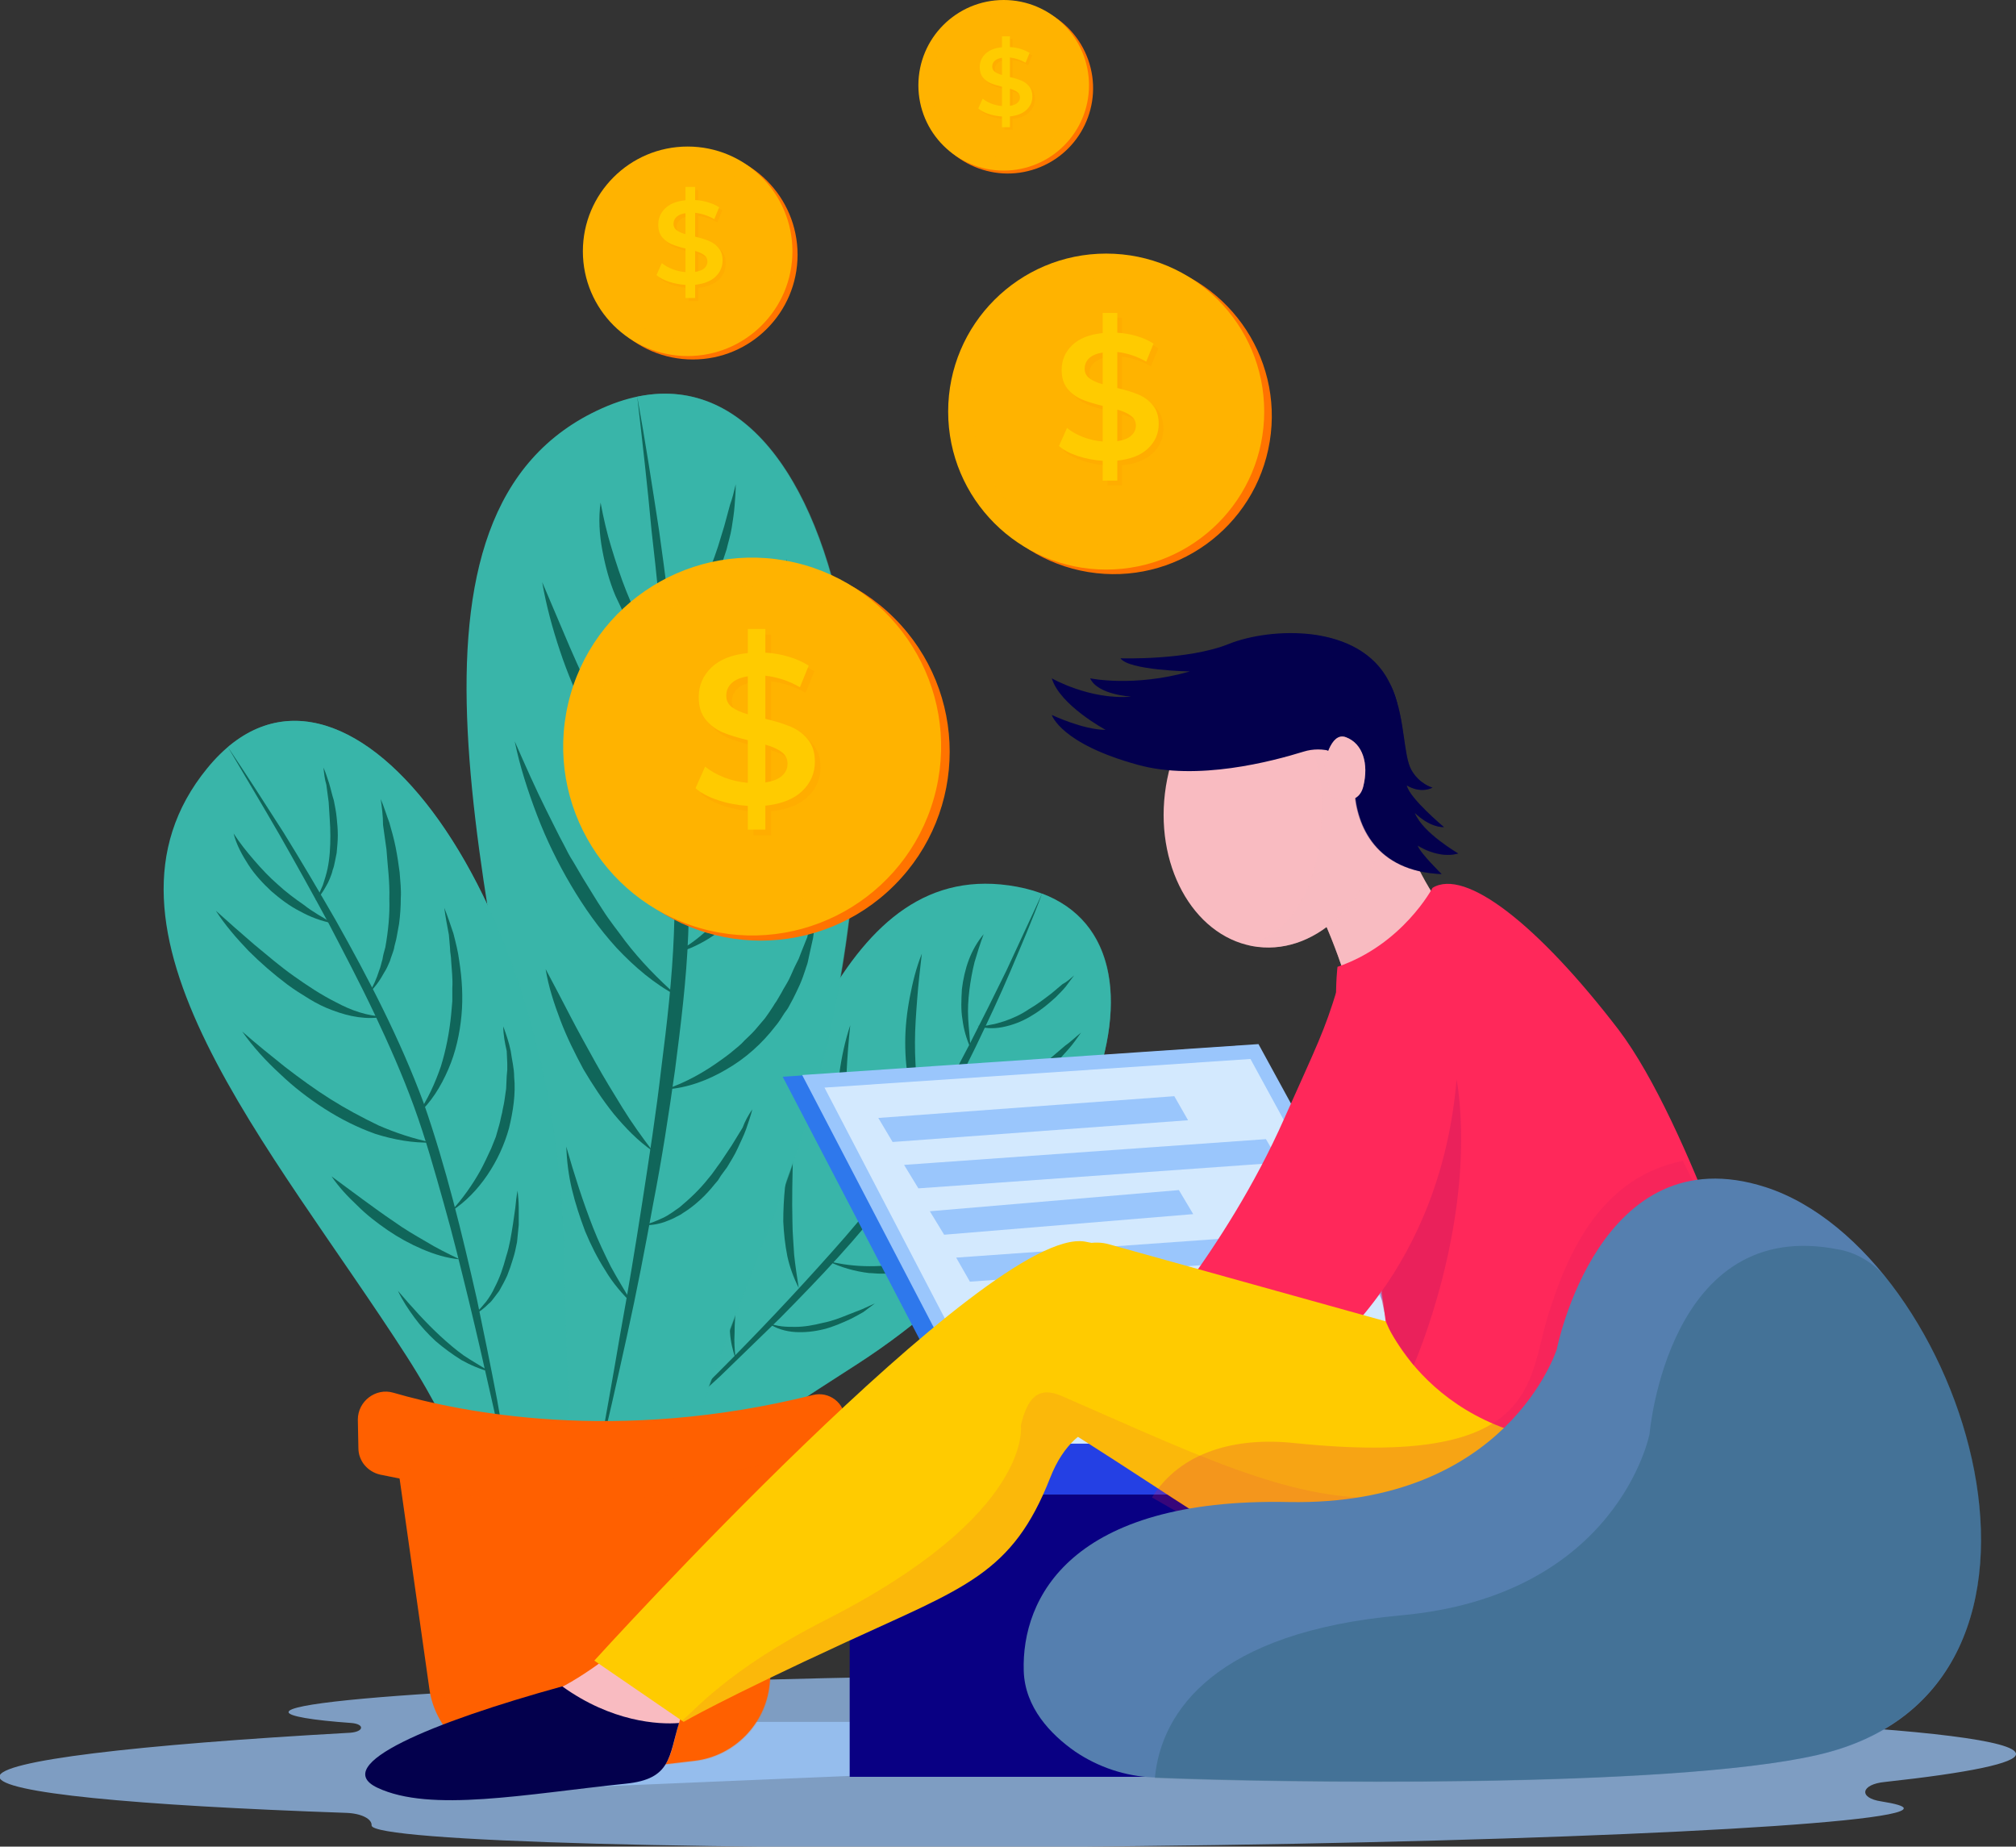 <svg width="297" height="272" viewBox="0 0 297 272" fill="none" xmlns="http://www.w3.org/2000/svg">
<rect x="0" y="0" width="297" height="272" fill="#333333" stroke="none"/>
<g clip-path="url(#clip0)">
<path opacity="0.7" d="M296.999 258.341C296.914 256.402 283.418 254.8 261.15 253.704C257.86 253.535 257.607 251.68 260.812 251.259C265.62 250.753 268.235 250.162 268.235 249.657C268.151 247.296 217.54 245.862 155.205 246.621C92.869 247.296 42.427 249.825 42.512 252.186C42.512 252.776 45.886 253.366 51.79 253.788C53.73 253.957 53.646 255.053 51.621 255.221C19.905 256.992 -0.17 259.353 -0.086 261.714C-0.001 264.074 19.737 265.929 51.031 267.025C53.309 267.11 54.827 267.953 54.742 268.88C54.827 271.241 105.437 272.675 167.773 271.916C230.108 271.241 280.55 268.712 280.466 266.351C280.466 266.014 279.285 265.676 277.176 265.339C273.718 264.833 274.14 262.81 277.682 262.472C290.082 261.123 297.083 259.69 296.999 258.341Z" fill="#9FCBFF"/>
<path opacity="0.7" d="M144.07 260.786L87.977 263.147L107.209 253.619H138.587L144.07 260.786Z" fill="#9FCBFF"/>
<path d="M103.583 216.099C103.583 216.099 109.403 211.715 126.273 200.922C162.881 177.399 176.209 135.494 149.807 130.604C123.742 125.798 115.645 161.463 103.92 189.793C98.69 202.271 93.123 207.752 93.123 207.752L103.583 216.099Z" fill="#39B5A9"/>
<path opacity="0.54" d="M153.518 131.616C147.613 145.612 138.081 166.185 128.971 177.652C120.452 188.36 106.871 201.597 96.918 210.872L103.497 216.183C103.497 216.183 109.318 211.799 126.188 201.007C161.025 178.495 174.858 139.626 153.518 131.616Z" fill="#39B5A9"/>
<path d="M153.519 131.616C152.085 135.494 150.483 139.204 148.88 142.998C147.277 146.792 145.506 150.502 143.734 154.212C140.107 161.632 136.227 168.883 131.419 175.628C126.442 182.289 120.791 188.191 114.971 194.093C112.018 196.96 109.066 199.826 106.114 202.693C103.077 205.475 100.041 208.258 97.004 210.956C99.872 208.005 102.824 205.138 105.692 202.272C108.56 199.405 111.428 196.454 114.296 193.418C117.079 190.467 119.863 187.432 122.562 184.397C125.262 181.361 127.961 178.242 130.323 174.953C135.131 168.377 139.011 161.126 142.807 153.875C144.662 150.249 146.518 146.539 148.289 142.914C150.061 139.035 151.832 135.325 153.519 131.616Z" fill="#10665A"/>
<path d="M159.254 152.104C158.664 152.947 158.073 153.79 157.399 154.549C156.724 155.308 156.049 156.067 155.29 156.826C153.771 158.259 152.169 159.608 150.397 160.62C148.626 161.716 146.686 162.559 144.662 162.981C144.155 163.065 143.649 163.149 143.143 163.234C142.637 163.234 142.131 163.318 141.541 163.318C140.528 163.318 139.432 163.234 138.504 162.896C139.516 162.981 140.528 162.896 141.541 162.728C142.553 162.559 143.481 162.306 144.408 161.969C146.264 161.379 148.036 160.451 149.723 159.44C151.41 158.428 153.012 157.247 154.615 155.983L156.892 154.043C157.736 153.453 158.411 152.779 159.254 152.104Z" fill="#10665A"/>
<path d="M158.242 143.673C157.82 144.263 157.398 144.769 156.976 145.359C156.555 145.865 156.049 146.371 155.542 146.877C154.53 147.804 153.434 148.732 152.168 149.49C150.987 150.249 149.638 150.839 148.204 151.177C146.854 151.514 145.336 151.598 143.986 151.092C144.661 151.177 145.336 151.092 146.011 150.924C146.686 150.839 147.36 150.586 147.951 150.418C149.216 149.996 150.481 149.406 151.578 148.647C152.759 147.973 153.855 147.13 154.952 146.286L156.555 144.937C157.229 144.6 157.736 144.094 158.242 143.673Z" fill="#10665A"/>
<path d="M128.889 191.985C128.298 192.407 127.792 192.828 127.202 193.25C126.611 193.587 126.021 193.924 125.346 194.262C124.081 194.852 122.731 195.442 121.382 195.779C120.032 196.117 118.598 196.285 117.164 196.201C115.73 196.117 114.296 195.695 113.115 194.852C113.79 195.105 114.465 195.273 115.14 195.358C115.814 195.442 116.489 195.442 117.164 195.442C118.514 195.442 119.863 195.189 121.213 194.852C122.563 194.599 123.828 194.093 125.093 193.587L127.033 192.828C127.624 192.575 128.298 192.238 128.889 191.985Z" fill="#10665A"/>
<path d="M152.675 166.1C152 167.028 151.325 167.871 150.651 168.714C149.891 169.473 149.132 170.316 148.289 171.075C146.602 172.593 144.746 173.773 142.637 174.785C140.613 175.712 138.42 176.387 136.142 176.64C133.865 176.893 131.587 176.724 129.479 175.965C131.672 176.218 133.865 176.05 135.974 175.628C138.082 175.206 140.107 174.532 142.047 173.604C142.975 173.099 143.987 172.677 144.915 172.087C145.843 171.581 146.686 170.906 147.614 170.316C148.036 170.063 148.457 169.642 148.879 169.304L150.145 168.293C150.988 167.534 151.832 166.775 152.675 166.1Z" fill="#10665A"/>
<path d="M144.745 180.097C144.071 180.94 143.48 181.783 142.721 182.457C141.962 183.132 141.203 183.891 140.275 184.481C138.504 185.746 136.479 186.589 134.455 187.095C133.442 187.348 132.346 187.516 131.249 187.601H129.647C129.141 187.601 128.55 187.516 128.044 187.516C125.935 187.263 123.826 186.673 121.971 185.746C123.995 186.252 126.02 186.505 128.128 186.505C130.153 186.505 132.177 186.336 134.117 185.83C136.057 185.324 137.997 184.65 139.684 183.638C140.612 183.216 141.371 182.542 142.299 182.036C143.143 181.446 143.902 180.687 144.745 180.097Z" fill="#10665A"/>
<path d="M117.67 189.709C116.911 188.191 116.32 186.589 115.983 184.987C115.646 183.301 115.477 181.614 115.393 179.928C115.393 178.242 115.477 176.555 115.646 174.869C115.899 173.183 116.236 171.581 116.827 169.979C116.742 173.351 116.658 176.64 116.742 179.928C116.742 181.53 116.911 183.216 116.995 184.818C117.164 186.42 117.417 188.107 117.67 189.709Z" fill="#10665A"/>
<path d="M127.621 179.254C126.272 177.23 125.175 175.038 124.5 172.677C123.826 170.316 123.488 167.871 123.319 165.426C123.235 162.981 123.319 160.536 123.657 158.09C123.994 155.645 124.5 153.285 125.26 151.008C124.753 155.814 124.5 160.62 124.669 165.342C124.753 167.702 125.091 170.063 125.513 172.424C126.019 174.701 126.778 176.977 127.621 179.254Z" fill="#10665A"/>
<path d="M137.155 166.1C135.637 164.498 134.625 162.391 134.119 160.198C133.528 158.006 133.359 155.73 133.359 153.537C133.359 151.345 133.612 149.069 134.034 146.877C134.456 144.684 134.962 142.577 135.806 140.469C135.552 142.661 135.299 144.853 135.131 147.045C134.962 149.237 134.793 151.43 134.793 153.537C134.793 155.73 134.878 157.838 135.215 159.945C135.468 162.138 136.059 164.161 137.155 166.1Z" fill="#10665A"/>
<path d="M142.975 154.381C142.384 153.032 141.962 151.598 141.794 150.165C141.541 148.732 141.625 147.214 141.709 145.696C141.878 144.263 142.215 142.745 142.722 141.396C143.228 140.047 143.987 138.698 144.915 137.602C144.409 138.951 143.987 140.3 143.565 141.733C143.228 143.082 142.975 144.516 142.806 145.865C142.637 147.298 142.553 148.647 142.637 150.081C142.722 151.514 142.89 152.947 142.975 154.381Z" fill="#10665A"/>
<path d="M108.389 200.248C107.967 198.983 107.63 197.634 107.546 196.285C107.461 194.936 107.461 193.587 107.63 192.238C107.967 189.54 108.727 186.926 110.076 184.65C109.739 185.914 109.401 187.263 109.148 188.528C108.895 189.793 108.642 191.142 108.474 192.407C108.305 193.671 108.22 195.02 108.22 196.285C108.136 197.634 108.22 198.899 108.389 200.248Z" fill="#10665A"/>
<path d="M99.532 218.124C99.532 218.124 102.99 207.163 114.377 177.905C139.008 114.501 122.981 44.856 88.735 60.117C54.994 75.126 72.455 131.701 80.131 181.109C83.505 202.947 81.143 215.088 81.143 215.088L99.532 218.124Z" fill="#39B5A9"/>
<path opacity="0.54" d="M93.879 58.43C97.59 82.882 102.061 119.559 100.121 143.167C98.349 165.173 92.529 195.02 88.059 216.268L99.615 218.123C99.615 218.123 103.073 207.162 114.46 177.904C137.826 117.704 124.583 51.938 93.879 58.43Z" fill="#39B5A9"/>
<path d="M93.879 58.43C95.061 64.922 96.073 71.499 97.085 78.076C98.013 84.652 98.856 91.229 99.531 97.805C100.965 111.043 101.893 124.28 101.387 137.686C101.134 144.347 100.29 151.008 99.447 157.585C98.519 164.161 97.507 170.738 96.241 177.23C95.061 183.722 93.795 190.299 92.361 196.791C90.927 203.283 89.493 209.776 87.891 216.183C89.072 209.607 90.252 203.115 91.349 196.622C92.53 190.13 93.626 183.554 94.639 176.977C95.651 170.4 96.663 163.908 97.422 157.332C98.266 150.755 99.025 144.179 99.278 137.602C99.531 131.025 99.447 124.365 99.194 117.788C98.941 111.211 98.434 104.55 97.928 97.974C97.422 91.397 96.748 84.737 95.988 78.16C95.398 71.668 94.639 65.091 93.879 58.43Z" fill="#10665A"/>
<path d="M115.895 82.376C115.895 83.978 115.811 85.495 115.726 87.097C115.558 88.699 115.305 90.217 115.052 91.819C114.799 93.337 114.377 94.939 113.955 96.456C113.702 97.215 113.449 97.974 113.196 98.733L112.858 99.829L112.437 100.925C111.256 103.876 109.653 106.743 107.629 109.188C107.376 109.525 107.123 109.778 106.87 110.115L106.026 110.958C105.436 111.549 104.845 112.055 104.255 112.56C102.989 113.572 101.555 114.415 100.037 114.753C101.387 113.994 102.568 112.898 103.58 111.802C104.592 110.706 105.52 109.441 106.363 108.176C107.207 106.911 107.966 105.562 108.641 104.213L109.653 102.19C109.991 101.515 110.244 100.756 110.497 100.082L110.918 98.986L111.34 97.89C111.593 97.131 111.846 96.456 112.099 95.697C112.605 94.264 113.027 92.746 113.449 91.313C113.786 89.795 114.292 88.362 114.63 86.844C115.136 85.411 115.473 83.893 115.895 82.376Z" fill="#10665A"/>
<path d="M108.387 71.33C108.387 72.427 108.303 73.523 108.219 74.534C108.134 75.63 107.966 76.642 107.797 77.738C107.628 78.834 107.291 79.846 107.038 80.942L106.532 82.46C106.363 82.966 106.194 83.472 105.941 83.978C105.098 86.001 104.086 87.941 102.652 89.627C101.977 90.47 101.133 91.229 100.29 91.988C99.446 92.662 98.434 93.252 97.422 93.505C98.35 92.999 99.109 92.24 99.868 91.482C100.543 90.723 101.218 89.88 101.808 89.037C102.905 87.266 103.917 85.411 104.676 83.472C105.098 82.544 105.435 81.532 105.773 80.521L106.7 77.485L107.544 74.366C107.881 73.438 108.134 72.427 108.387 71.33Z" fill="#10665A"/>
<path d="M110.834 163.402C110.581 164.414 110.243 165.342 109.906 166.353C109.568 167.281 109.062 168.293 108.641 169.22C108.219 170.148 107.628 171.075 107.122 171.918L106.194 173.183L105.773 173.857L105.267 174.448C104.001 176.05 102.399 177.567 100.627 178.663C100.205 179.001 99.699 179.169 99.278 179.422C98.772 179.675 98.265 179.844 97.844 180.012C96.831 180.35 95.735 180.518 94.723 180.434C95.735 180.265 96.663 179.844 97.591 179.422C98.518 179.001 99.278 178.41 100.121 177.82C101.639 176.555 103.073 175.206 104.339 173.604C105.013 172.846 105.52 172.002 106.11 171.244L107.797 168.714L109.4 166.1C109.737 165.173 110.243 164.245 110.834 163.402Z" fill="#10665A"/>
<path d="M118.764 107.333C118.764 109.019 118.595 110.705 118.511 112.392C118.258 114.078 118.005 115.764 117.667 117.366C116.824 120.655 115.812 123.943 114.209 126.978C114.04 127.4 113.872 127.737 113.619 128.159L112.944 129.255C112.438 130.014 112.1 130.772 111.51 131.447C111.004 132.121 110.498 132.796 109.907 133.471C109.317 134.145 108.726 134.735 108.136 135.325C106.871 136.506 105.521 137.602 104.087 138.445C102.653 139.288 101.05 140.047 99.363 140.384C100.882 139.626 102.231 138.698 103.496 137.602C104.762 136.59 105.943 135.41 107.039 134.145C109.148 131.7 111.004 128.918 112.438 126.051C112.775 125.292 113.197 124.617 113.534 123.859C113.872 123.1 114.125 122.341 114.462 121.582C114.631 121.245 114.8 120.823 114.968 120.486L115.39 119.306C115.643 118.547 115.896 117.788 116.233 116.945L117.667 112.139C117.92 110.537 118.342 108.935 118.764 107.333Z" fill="#10665A"/>
<path d="M120.198 133.555C120.113 135.072 120.029 136.674 119.776 138.192L119.27 140.469L119.017 141.649C118.932 142.071 118.764 142.408 118.679 142.745C118.426 143.504 118.173 144.263 117.836 145.022C117.498 145.781 117.161 146.455 116.824 147.13L116.233 148.226C116.064 148.563 115.811 148.9 115.558 149.237C115.137 149.912 114.715 150.586 114.209 151.177C112.269 153.706 109.822 155.898 107.039 157.5C104.34 159.102 101.219 160.283 98.098 160.451C101.05 159.44 103.749 157.922 106.195 156.151C106.786 155.73 107.376 155.308 107.967 154.802C108.557 154.296 109.148 153.875 109.654 153.285C110.16 152.779 110.75 152.273 111.256 151.683L112.69 149.996C113.112 149.406 113.534 148.816 113.956 148.141C114.124 147.804 114.377 147.551 114.546 147.214L115.137 146.202C115.474 145.528 115.896 144.937 116.233 144.263C116.571 143.588 116.824 142.914 117.161 142.239C117.33 141.902 117.498 141.565 117.667 141.227L118.089 140.131L118.932 138.024C119.27 136.59 119.607 135.072 120.198 133.555Z" fill="#10665A"/>
<path d="M96.158 169.557C93.965 168.04 92.109 166.1 90.422 164.077C88.736 161.969 87.302 159.777 85.952 157.5C84.687 155.139 83.506 152.779 82.578 150.333C81.65 147.888 80.806 145.359 80.385 142.745C81.65 145.106 82.831 147.382 84.012 149.659C85.193 151.935 86.458 154.212 87.723 156.488C88.989 158.765 90.338 160.957 91.688 163.149C93.037 165.342 94.556 167.449 96.158 169.557Z" fill="#10665A"/>
<path d="M99.784 146.708C96.41 144.937 93.457 142.408 90.843 139.626C88.228 136.759 86.035 133.639 84.094 130.351C82.154 127.063 80.467 123.606 79.118 120.064C77.768 116.523 76.587 112.898 75.828 109.188C77.346 112.645 78.865 116.102 80.552 119.474C80.974 120.317 81.395 121.161 81.817 122.004C82.239 122.847 82.661 123.69 83.082 124.449C83.504 125.292 83.926 126.135 84.432 126.894L85.866 129.339C86.878 130.941 87.806 132.543 88.818 134.061C89.83 135.663 91.011 137.096 92.108 138.614C94.301 141.48 96.916 144.179 99.784 146.708Z" fill="#10665A"/>
<path d="M100.798 120.402C97.508 119.306 94.725 116.86 92.363 114.247C91.182 112.898 90.17 111.464 89.157 110.031C88.23 108.598 87.302 106.996 86.543 105.478C84.94 102.358 83.59 99.154 82.494 95.866C81.397 92.578 80.469 89.205 79.879 85.748C81.228 88.952 82.578 92.072 83.928 95.276C84.603 96.793 85.277 98.395 86.037 99.913C86.796 101.431 87.471 103.033 88.314 104.466C89.832 107.502 91.604 110.453 93.544 113.151C95.653 115.933 97.93 118.462 100.798 120.402Z" fill="#10665A"/>
<path d="M98.771 99.154C97 97.637 95.397 95.95 94.047 93.927C93.373 92.999 92.782 91.988 92.192 90.976C91.854 90.47 91.686 89.88 91.433 89.374C91.18 88.868 90.927 88.278 90.673 87.772C89.746 85.58 89.155 83.303 88.733 81.027C88.312 78.75 88.143 76.389 88.48 74.028C88.902 76.305 89.408 78.497 90.083 80.689C90.758 82.882 91.433 84.989 92.276 87.097C93.12 89.205 94.047 91.229 95.144 93.252C96.325 95.276 97.59 97.131 98.771 99.154Z" fill="#10665A"/>
<path d="M93.205 192.069C91.686 190.636 90.252 188.95 89.156 187.095C87.975 185.24 87.047 183.385 86.204 181.361C85.444 179.338 84.769 177.314 84.263 175.206C83.757 173.099 83.504 170.991 83.42 168.883C84.601 173.014 85.866 176.977 87.384 180.856C88.144 182.795 89.071 184.734 89.999 186.589C91.011 188.444 92.108 190.214 93.205 192.069Z" fill="#10665A"/>
<path d="M84.35 217.448C84.35 217.448 83.591 208.595 83.085 183.975C81.904 130.688 50.188 89.121 30.534 113.151C11.133 136.843 39.981 168.798 59.888 199.742C68.66 213.401 70.601 222.676 70.601 222.676L84.35 217.448Z" fill="#39B5A9"/>
<path opacity="0.54" d="M33.57 110.031C43.355 125.376 57.189 148.816 62.756 165.763C67.901 181.614 72.625 204.379 75.662 220.736L84.35 217.448C84.35 217.448 83.591 208.595 83.084 183.975C81.903 133.302 53.309 93.337 33.57 110.031Z" fill="#39B5A9"/>
<path d="M33.57 110.031C36.354 114.162 39.053 118.378 41.752 122.594C44.367 126.81 46.898 131.11 49.428 135.494C54.321 144.179 58.96 153.116 62.418 162.475C65.708 171.918 68.07 181.699 70.263 191.395C71.275 196.285 72.287 201.175 73.215 206.066C74.059 210.956 74.987 215.846 75.662 220.821C74.565 215.93 73.553 211.04 72.456 206.234C71.36 201.344 70.263 196.538 69.082 191.648C67.901 186.842 66.72 181.952 65.371 177.23C64.021 172.424 62.671 167.618 60.984 162.981C59.297 158.343 57.273 153.79 55.164 149.322C53.055 144.853 50.694 140.384 48.416 136C46.054 131.616 43.608 127.231 41.162 122.931C38.631 118.547 36.101 114.331 33.57 110.031Z" fill="#10665A"/>
<path d="M56.092 117.704C56.598 118.884 56.935 120.064 57.357 121.161C57.694 122.341 58.032 123.521 58.285 124.786C58.538 126.051 58.707 127.231 58.875 128.496C58.96 129.761 59.128 131.025 59.044 132.29C59.044 133.555 58.96 134.82 58.791 136.084L58.453 137.939C58.369 138.529 58.116 139.204 58.032 139.794C57.863 140.384 57.61 140.975 57.441 141.565C57.188 142.155 56.935 142.745 56.598 143.251C56.007 144.347 55.248 145.443 54.32 146.286C54.995 145.275 55.501 144.094 55.839 142.998C56.092 142.408 56.176 141.818 56.345 141.312C56.429 140.722 56.598 140.131 56.767 139.541C57.188 137.18 57.441 134.735 57.357 132.374C57.441 129.929 57.104 127.568 56.935 125.123C56.767 123.943 56.598 122.678 56.429 121.498C56.429 120.149 56.26 118.968 56.092 117.704Z" fill="#10665A"/>
<path d="M47.657 113.066C47.995 113.825 48.248 114.668 48.501 115.427C48.754 116.27 48.923 117.113 49.176 117.872C49.344 118.715 49.513 119.559 49.597 120.402C49.682 121.245 49.766 122.088 49.766 123.015C49.766 123.859 49.682 124.702 49.597 125.629L49.344 126.894C49.26 127.316 49.176 127.737 49.007 128.159C48.923 128.58 48.754 129.002 48.585 129.423C48.417 129.845 48.248 130.182 47.995 130.604C47.573 131.363 47.067 132.122 46.477 132.627C46.898 131.953 47.236 131.11 47.573 130.351C47.826 129.592 48.079 128.749 48.248 127.99C48.585 126.388 48.67 124.702 48.67 123.1C48.67 121.414 48.501 119.812 48.417 118.125L48.079 115.596C47.826 114.753 47.742 113.909 47.657 113.066Z" fill="#10665A"/>
<path d="M76.252 175.375C76.337 176.218 76.421 177.061 76.421 177.905C76.421 178.748 76.421 179.591 76.421 180.434C76.336 181.277 76.252 182.12 76.168 182.963C75.999 183.807 75.83 184.65 75.577 185.409C75.324 186.252 75.071 187.011 74.734 187.854C74.396 188.613 73.975 189.371 73.553 190.13C73.3 190.467 73.047 190.805 72.794 191.142C72.541 191.479 72.288 191.816 71.95 192.069C71.36 192.66 70.685 193.25 69.926 193.503C70.601 192.997 71.107 192.322 71.613 191.732C72.119 191.058 72.541 190.383 72.878 189.624C73.637 188.191 74.143 186.673 74.565 185.071C75.071 183.554 75.324 181.867 75.577 180.265L75.915 177.905C75.999 177.061 76.083 176.218 76.252 175.375Z" fill="#10665A"/>
<path d="M65.455 133.723C65.961 134.988 66.383 136.253 66.804 137.518C67.142 138.867 67.479 140.131 67.648 141.48C68.07 144.179 68.238 146.877 67.985 149.575C67.732 152.273 67.142 154.971 66.045 157.5C64.949 160.03 63.515 162.391 61.49 164.161C63.009 161.969 64.105 159.524 64.949 157.079C65.708 154.634 66.214 152.02 66.467 149.406L66.636 147.467C66.636 146.792 66.636 146.202 66.636 145.528C66.72 144.179 66.551 142.914 66.467 141.565C66.467 140.89 66.298 140.3 66.298 139.626L66.129 137.686C65.876 136.337 65.623 135.073 65.455 133.723Z" fill="#10665A"/>
<path d="M74.143 151.177C74.564 152.357 74.986 153.537 75.239 154.802C75.408 156.067 75.745 157.332 75.745 158.596C75.999 161.126 75.577 163.74 74.986 166.185C74.311 168.63 73.215 170.991 71.781 173.099C70.347 175.206 68.576 177.061 66.467 178.41C68.154 176.555 69.588 174.532 70.769 172.424C71.359 171.328 71.865 170.232 72.371 169.136L73.046 167.449L73.552 165.679C73.721 165.089 73.805 164.498 73.974 163.908C74.058 163.318 74.227 162.728 74.311 162.138L74.564 160.367L74.649 158.512L74.733 157.585C74.733 157.247 74.733 156.994 74.733 156.657L74.649 154.802C74.396 153.706 74.143 152.441 74.143 151.177Z" fill="#10665A"/>
<path d="M67.733 185.493C65.792 185.324 63.937 184.734 62.165 183.975C60.394 183.216 58.707 182.289 57.104 181.193C55.502 180.097 53.983 178.916 52.634 177.567C51.2 176.218 49.934 174.869 48.838 173.267C51.959 175.544 54.911 177.82 58.032 179.928C59.55 181.024 61.153 181.952 62.756 182.879C64.274 183.807 65.961 184.65 67.733 185.493Z" fill="#10665A"/>
<path d="M63.6 168.293C60.816 168.377 58.033 167.871 55.334 167.028C52.719 166.1 50.188 164.836 47.826 163.318C45.464 161.8 43.271 160.114 41.247 158.175C39.222 156.32 37.282 154.212 35.68 151.935C37.788 153.79 39.897 155.477 42.006 157.163C44.199 158.849 46.392 160.451 48.67 161.885C50.947 163.318 53.309 164.583 55.755 165.763C58.286 166.859 60.816 167.702 63.6 168.293Z" fill="#10665A"/>
<path d="M56.598 149.743C54.068 150.249 51.453 149.743 49.006 148.816C47.825 148.394 46.645 147.804 45.548 147.13C44.452 146.455 43.355 145.78 42.343 145.022C40.318 143.504 38.378 141.818 36.607 140.047C34.836 138.192 33.148 136.253 31.799 134.145C33.655 135.831 35.595 137.518 37.45 139.12C39.39 140.722 41.246 142.324 43.271 143.757C45.295 145.19 47.319 146.539 49.513 147.635C51.706 148.816 54.068 149.659 56.598 149.743Z" fill="#10665A"/>
<path d="M49.007 136C47.32 135.663 45.717 135.073 44.199 134.229C42.681 133.471 41.246 132.374 39.981 131.278C38.716 130.098 37.535 128.833 36.607 127.4C35.679 125.967 34.836 124.449 34.414 122.763C35.342 124.196 36.354 125.461 37.451 126.725C38.547 127.99 39.644 129.17 40.909 130.267C42.09 131.363 43.44 132.374 44.789 133.302C46.054 134.314 47.489 135.073 49.007 136Z" fill="#10665A"/>
<path d="M72.288 202.103C70.77 201.681 69.336 201.091 67.986 200.332C66.636 199.489 65.371 198.562 64.19 197.55C63.009 196.454 61.997 195.358 61.069 194.093C60.141 192.828 59.298 191.564 58.623 190.13C60.648 192.491 62.672 194.767 64.865 196.791C65.962 197.803 67.142 198.815 68.323 199.658C69.589 200.501 70.938 201.26 72.288 202.103Z" fill="#10665A"/>
<path d="M58.117 212.474L63.263 248.813C64.106 254.547 68.745 259.015 74.481 259.606L85.109 260.617C87.471 260.87 89.833 260.786 92.195 260.533L102.317 259.353C108.137 258.678 112.777 253.957 113.367 248.139L117.247 209.86L58.117 212.474Z" fill="#FF6000"/>
<path opacity="0.22" d="M111.932 210.029L99.111 244.851C96.917 250.753 90.928 254.378 84.686 253.535L73.805 252.102C71.275 251.764 68.829 251.174 66.467 250.331L63.346 249.235C64.274 254.8 68.829 259.1 74.564 259.69L85.193 260.702C87.554 260.955 89.916 260.87 92.278 260.617L102.4 259.437C108.22 258.763 112.86 254.041 113.45 248.223L117.33 209.944L111.932 210.029Z" fill="#FF6000"/>
<path opacity="0.51" d="M116.235 221.495L117.247 209.776L106.197 210.281C97.509 211.462 89.665 211.715 82.748 211.293L58.117 212.474L59.214 218.629C84.856 223.519 105.438 223.772 116.235 221.495Z" fill="#FF6000"/>
<path d="M57.947 205.138C67.816 208.005 90.759 212.727 119.776 205.476C122.138 204.885 124.5 206.656 124.5 209.185V212.811C124.5 214.582 123.403 216.099 121.716 216.521C113.534 218.797 88.65 224.109 56.007 217.195C54.151 216.774 52.801 215.172 52.801 213.317L52.717 209.101C52.717 206.403 55.332 204.379 57.947 205.138Z" fill="#FF6000"/>
<path opacity="0.22" d="M124.501 209.185C124.501 206.993 122.645 205.391 120.621 205.391C120.874 205.897 121.042 206.487 121.042 207.077V210.703C121.042 212.474 119.946 213.991 118.259 214.413C110.161 216.605 85.615 221.917 53.309 215.256C53.899 216.183 54.827 216.942 55.923 217.195C88.652 224.193 113.535 218.797 121.633 216.521C123.32 216.015 124.501 214.497 124.417 212.811L124.501 209.185Z" fill="#FF6000"/>
<path d="M197.717 114.331H203.959C203.959 114.331 208.092 130.941 215.346 136.59C222.601 142.324 206.489 146.118 206.489 146.118L199.235 147.13C199.235 147.13 195.608 135.073 192.825 131.784C190.125 128.496 197.717 114.331 197.717 114.331Z" fill="#F9BBC1"/>
<path opacity="0.38" d="M197.717 114.331H203.959C203.959 114.331 208.092 130.941 215.346 136.59C222.601 142.324 206.489 146.118 206.489 146.118L199.235 147.13C199.235 147.13 195.608 135.073 192.825 131.784C190.125 128.496 197.717 114.331 197.717 114.331Z" fill="#F9BBC1"/>
<path d="M203.946 120.734C205.317 109.314 199.191 99.188 190.264 98.118C181.336 97.048 172.989 105.438 171.618 116.858C170.248 128.278 176.374 138.404 185.301 139.474C194.228 140.544 202.576 132.154 203.946 120.734Z" fill="#F9BBC1"/>
<path opacity="0.38" d="M190.211 98.143C188.271 97.89 184.391 98.143 182.619 98.648C189.62 101.009 194.766 109.103 194.766 118.8C194.766 128.833 191.223 137.265 183.8 139.204C184.306 139.288 184.812 139.457 185.318 139.457C194.26 140.553 202.61 132.121 203.96 120.739C205.31 109.356 199.152 99.154 190.211 98.143Z" fill="#F9BBC1"/>
<path d="M212.985 209.776L145.42 216.352L115.307 158.596L182.534 154.043L212.985 209.776Z" fill="#2E78EC"/>
<path d="M215.852 209.523L148.287 216.099L118.174 158.343L185.402 153.79L215.852 209.523Z" fill="#9AC6FC"/>
<path opacity="0.71" d="M121.463 160.198L184.22 155.983L212.478 207.752L149.467 213.907L121.463 160.198Z" fill="#EAF7FF"/>
<path d="M231.036 212.642H146.01V220.146H231.036V212.642Z" fill="#2440E4"/>
<path d="M175.026 165.004L131.501 168.208L129.393 164.667L173.002 161.463L175.026 165.004Z" fill="#9AC6FC"/>
<path d="M188.524 171.244L135.298 175.038L133.189 171.581L186.499 167.787L188.524 171.244Z" fill="#9AC6FC"/>
<path d="M175.786 178.832L139.093 181.867L136.984 178.41L173.677 175.291L175.786 178.832Z" fill="#9AC6FC"/>
<path d="M196.115 184.987L142.89 188.781L140.865 185.24L194.091 181.446L196.115 184.987Z" fill="#9AC6FC"/>
<path d="M199.91 191.816L146.685 195.611L144.66 192.069L197.886 188.275L199.91 191.816Z" fill="#9AC6FC"/>
<path d="M203.707 198.646L150.481 202.44L148.457 198.899L201.683 195.105L203.707 198.646Z" fill="#9AC6FC"/>
<path d="M214.756 155.392C214.84 152.947 214.502 150.418 213.659 148.141C212.562 145.19 210.454 142.071 206.489 141.986C202.019 141.902 197.801 142.998 197.042 145.528C195.102 151.936 194.09 153.79 189.197 164.751C180.425 184.565 166.76 199.321 166.76 199.321L185.739 206.234C185.823 206.319 213.406 192.997 214.756 155.392Z" fill="#FF285A"/>
<path d="M100.291 234.648C100.291 234.648 87.891 247.38 78.866 250.162C69.84 252.945 47.74 259.521 55.669 263.231C63.514 266.941 77.516 264.159 92.278 262.641C101.725 261.629 97.086 255.474 103.328 247.127C104.171 245.947 100.291 234.648 100.291 234.648Z" fill="#F9BBC1"/>
<path d="M208.599 220.146H125.176V261.714H208.599V220.146Z" fill="#090083"/>
<path d="M163.472 183.301C161.194 182.626 158.664 183.216 156.892 184.818C151.409 189.793 140.95 200.838 148.963 205.56C180.257 224.362 189.199 234.648 208.178 234.648C239.472 234.648 253.137 224.362 255.245 208.848L163.472 183.301Z" fill="#FFCB00"/>
<path d="M166.76 209.776C166.76 209.776 158.747 207.33 154.698 217.701C149.131 231.866 142.13 233.805 124.585 241.9C106.281 250.331 100.713 253.619 100.713 253.619L87.555 244.598C87.555 244.598 145.757 180.434 159.844 182.879C180.51 186.505 166.76 209.776 166.76 209.776Z" fill="#FFCB00"/>
<path opacity="0.11" d="M240.484 204.801C235.423 211.883 225.807 217.448 208.683 220.146C193.163 222.591 179.076 215.509 156.47 205.644C152.843 204.042 151.325 206.066 150.397 209.944C150.397 209.944 152.337 223.013 121.633 238.611C107.04 246.031 102.148 252.186 100.461 253.451L100.714 253.619C100.714 253.619 106.281 250.331 124.585 241.9C142.13 233.805 149.131 231.866 154.699 217.701C155.795 214.75 157.314 212.895 158.747 211.63C182.366 226.554 191.307 234.648 208.177 234.648C239.471 234.648 253.136 224.362 255.245 208.848L240.484 204.801Z" fill="#DA1C5C"/>
<path d="M211.046 130.772C211.046 130.772 206.659 139.12 197.043 142.408C197.043 142.408 195.862 151.345 198.983 164.498C202.104 177.652 204.129 194.599 204.129 194.599C204.129 194.599 211.805 214.329 238.797 212.558C265.789 210.872 259.547 199.742 259.547 199.742C259.547 199.742 249.004 165.594 238.46 151.683C226.566 136.169 215.854 127.821 211.046 130.772Z" fill="#FF285A"/>
<path d="M196.283 110.705C194.934 110.284 193.415 110.284 192.066 110.705C187.426 112.139 176.376 115.09 167.604 112.645C156.216 109.525 154.951 105.309 154.951 105.309C154.951 105.309 159.59 107.502 162.88 107.502C162.88 107.502 156.132 103.876 154.951 99.913C154.951 99.913 160.518 103.117 166.676 102.611C166.676 102.611 161.699 102.358 160.603 99.913C160.603 99.913 167.013 101.262 175.28 98.901C175.28 98.901 166.254 98.733 165.073 96.962C165.073 96.962 174.942 97.299 181.016 94.854C187.089 92.409 200.248 91.735 204.634 100.419C208.767 108.176 202.694 112.476 196.283 110.705Z" fill="#03004D"/>
<path opacity="0.22" d="M209.948 234.986C241.158 233.299 254.233 222.254 255.498 206.656C262.583 202.44 259.209 197.213 259.209 197.213C259.209 197.213 255.329 185.324 247.906 170.991C235.844 173.436 230.952 184.481 228.084 193.671C224.963 203.705 226.819 216.268 190.716 212.558C182.028 211.63 173.93 213.823 169.713 220.568C186.92 230.433 195.777 235.745 209.948 234.986Z" fill="#DA1C5C"/>
<path d="M193.753 103.286L186.836 108.429C186.836 108.429 199.067 108.429 199.573 116.439C199.91 121.666 202.694 128.327 212.394 128.749C212.394 128.749 209.189 125.629 208.852 124.533C208.852 124.533 211.888 126.557 214.84 125.714C214.84 125.714 209.526 122.678 208.43 119.727C208.43 119.727 210.454 121.835 212.732 121.835C212.732 121.835 207.586 117.535 207.249 115.68C207.249 115.68 209.105 116.945 211.045 116.017C211.045 116.017 209.105 115.511 207.924 113.404C206.743 111.296 206.996 105.984 205.224 101.768C203.453 97.468 198.055 98.395 198.055 98.395L193.753 103.286Z" fill="#03004D"/>
<path d="M229.348 198.73C229.348 198.73 235.59 166.944 260.137 174.869C289.491 184.397 310.157 248.898 267.728 258.51C245.966 263.484 187.173 262.557 169.881 261.798C165.748 261.629 161.783 260.28 158.409 258.004C154.782 255.474 150.986 251.511 150.818 246.115C150.48 235.407 157.734 220.568 189.872 221.242C222.094 221.833 229.348 198.73 229.348 198.73Z" fill="#557FAF"/>
<path opacity="0.33" d="M278.104 188.528C276.333 186.252 273.887 184.65 271.019 184.059C271.019 184.059 271.019 184.059 270.934 184.059C245.713 178.916 243.014 211.209 243.014 211.209C243.014 211.209 238.375 235.07 206.321 237.937C179.245 240.382 171.063 251.933 170.135 261.882C187.848 262.641 245.966 263.484 267.645 258.51C300.626 251.006 295.649 210.787 278.104 188.528Z" fill="#245868"/>
<path opacity="0.57" d="M214.841 160.62C214.757 160.03 214.672 159.44 214.588 159.018C213.407 172.761 208.683 183.048 203.369 190.467C203.369 190.467 204.128 194.515 204.634 195.695C205.309 197.213 208.262 201.091 208.262 201.091C208.262 201.091 217.287 180.687 214.841 160.62Z" fill="#DA1C5C"/>
<path opacity="0.39" d="M208.428 119.727C208.428 119.727 210.453 121.835 212.73 121.835C212.73 121.835 207.585 117.535 207.247 115.68C207.247 115.68 209.103 116.945 211.043 116.017C211.043 116.017 209.103 115.511 207.922 113.404C206.741 111.38 206.994 106.321 205.392 102.19C205.223 101.599 204.97 101.009 204.632 100.419C202.271 95.697 197.209 93.758 192.148 93.337C192.233 93.59 192.57 93.843 193.245 94.095C198.728 96.288 201.09 107.502 198.812 113.909C199.15 114.668 199.403 115.511 199.487 116.439C199.824 121.666 202.608 128.327 212.308 128.749C212.308 128.749 209.103 125.629 208.766 124.533C208.766 124.533 211.802 126.557 214.754 125.714C214.839 125.629 209.609 122.678 208.428 119.727Z" fill="#03004D"/>
<path d="M195.102 112.645C195.102 112.645 195.945 107.67 198.307 108.598C200.753 109.525 201.681 112.476 200.837 115.849C199.994 119.221 196.029 117.366 196.029 117.366" fill="#F9BBC1"/>
<path opacity="0.38" d="M195.102 112.645C195.102 112.645 195.945 107.67 198.307 108.598C200.753 109.525 201.681 112.476 200.837 115.849C199.994 119.221 196.029 117.366 196.029 117.366" fill="#F9BBC1"/>
<path d="M82.831 248.392C63.599 253.704 48.5 259.943 55.586 263.315C63.43 267.025 77.433 264.243 92.194 262.725C98.942 262.051 98.52 258.678 100.039 253.788C97.002 254.041 90.085 253.619 82.831 248.392Z" fill="#03004D"/>
<path d="M187.056 65.053C189.134 52.37 180.531 40.404 167.842 38.327C155.153 36.25 143.182 44.849 141.104 57.532C139.026 70.216 147.628 82.182 160.318 84.259C173.007 86.336 184.978 77.737 187.056 65.053Z" fill="#FF7300"/>
<path d="M162.964 83.893C175.822 83.893 186.245 73.475 186.245 60.623C186.245 47.77 175.822 37.352 162.964 37.352C150.107 37.352 139.684 47.77 139.684 60.623C139.684 73.475 150.107 83.893 162.964 83.893Z" fill="#FFB300"/>
<path opacity="0.42" d="M162.964 80.268C173.819 80.268 182.618 71.472 182.618 60.622C182.618 49.773 173.819 40.977 162.964 40.977C152.11 40.977 143.311 49.773 143.311 60.622C143.311 71.472 152.11 80.268 162.964 80.268Z" fill="#FFB300"/>
<path d="M162.964 42.326C173.002 42.326 181.184 50.505 181.184 60.538C181.184 70.572 173.002 78.75 162.964 78.75C152.927 78.75 144.745 70.572 144.745 60.538C144.745 50.505 152.927 42.326 162.964 42.326ZM162.964 40.977C152.083 40.977 143.311 49.746 143.311 60.622C143.311 71.499 152.083 80.268 162.964 80.268C173.846 80.268 182.618 71.499 182.618 60.622C182.618 49.746 173.846 40.977 162.964 40.977Z" fill="#FFB300"/>
<g opacity="0.25">
<path opacity="0.25" d="M171.394 63.126C171.394 64.545 170.869 65.754 169.817 66.752C168.783 67.733 167.276 68.328 165.296 68.538V71.481H163.141V68.565C161.844 68.477 160.618 68.241 159.461 67.855C158.305 67.47 157.385 66.98 156.701 66.384L157.884 63.73C158.532 64.256 159.321 64.703 160.25 65.07C161.178 65.421 162.142 65.64 163.141 65.727V60.472C161.897 60.175 160.854 59.851 160.013 59.5C159.189 59.133 158.497 58.607 157.937 57.924C157.376 57.223 157.095 56.304 157.095 55.165C157.095 53.746 157.612 52.538 158.646 51.539C159.68 50.541 161.178 49.946 163.141 49.753V46.784H165.296V49.7C166.278 49.753 167.233 49.919 168.161 50.2C169.108 50.48 169.931 50.847 170.632 51.303L169.555 53.957C168.223 53.186 166.803 52.713 165.296 52.538V57.845C166.558 58.143 167.601 58.467 168.424 58.817C169.265 59.167 169.966 59.693 170.527 60.394C171.105 61.077 171.394 61.988 171.394 63.126ZM160.486 55.008C160.486 55.586 160.714 56.05 161.17 56.4C161.625 56.75 162.282 57.048 163.141 57.293V52.617C162.247 52.757 161.581 53.037 161.143 53.457C160.705 53.878 160.486 54.395 160.486 55.008ZM165.296 65.675C166.225 65.534 166.908 65.263 167.347 64.86C167.802 64.457 168.03 63.958 168.03 63.363C168.03 62.767 167.793 62.294 167.32 61.944C166.847 61.576 166.173 61.269 165.296 61.024V65.675Z" fill="#F95706"/>
</g>
<path d="M170.703 62.435C170.703 63.854 170.177 65.062 169.126 66.061C168.092 67.041 166.585 67.637 164.605 67.847V70.79H162.45V67.874C161.153 67.786 159.926 67.549 158.77 67.164C157.613 66.779 156.693 66.288 156.01 65.693L157.193 63.039C157.841 63.565 158.629 64.011 159.558 64.379C160.487 64.729 161.451 64.948 162.45 65.036V59.781C161.205 59.483 160.163 59.159 159.322 58.809C158.498 58.441 157.806 57.916 157.245 57.233C156.684 56.532 156.404 55.612 156.404 54.474C156.404 53.055 156.921 51.846 157.955 50.848C158.989 49.85 160.487 49.254 162.45 49.062V46.093H164.605V49.009C165.586 49.062 166.541 49.228 167.47 49.508C168.416 49.788 169.24 50.156 169.941 50.612L168.863 53.265C167.531 52.495 166.112 52.022 164.605 51.846V57.154C165.867 57.452 166.909 57.776 167.733 58.126C168.574 58.476 169.275 59.002 169.836 59.702C170.414 60.386 170.703 61.296 170.703 62.435ZM159.795 54.316C159.795 54.894 160.023 55.358 160.478 55.709C160.934 56.059 161.591 56.357 162.45 56.602V51.925C161.556 52.066 160.89 52.346 160.452 52.766C160.014 53.187 159.795 53.703 159.795 54.316ZM164.605 64.983C165.534 64.843 166.217 64.572 166.655 64.169C167.111 63.766 167.339 63.267 167.339 62.671C167.339 62.076 167.102 61.603 166.629 61.252C166.156 60.885 165.481 60.578 164.605 60.333V64.983Z" fill="#FFCB00"/>
<path d="M102.063 52.95C110.588 52.95 117.499 46.042 117.499 37.52C117.499 28.999 110.588 22.09 102.063 22.09C93.538 22.09 86.627 28.999 86.627 37.52C86.627 46.042 93.538 52.95 102.063 52.95Z" fill="#FF7300"/>
<path d="M101.305 52.444C109.831 52.444 116.742 45.536 116.742 37.014C116.742 28.493 109.831 21.585 101.305 21.585C92.78 21.585 85.869 28.493 85.869 37.014C85.869 45.536 92.78 52.444 101.305 52.444Z" fill="#FFB300"/>
<path opacity="0.42" d="M106.317 49.001C112.934 46.231 116.052 38.623 113.281 32.008C110.51 25.394 102.898 22.277 96.281 25.047C89.663 27.817 86.546 35.425 89.317 42.04C92.088 48.655 99.7 51.771 106.317 49.001Z" fill="#FFB300"/>
<path d="M101.305 24.957C107.968 24.957 113.367 30.353 113.367 37.014C113.367 43.675 107.968 49.071 101.305 49.071C94.641 49.071 89.242 43.675 89.242 37.014C89.242 30.353 94.641 24.957 101.305 24.957ZM101.305 24.03C94.135 24.03 88.314 29.848 88.314 37.014C88.314 44.181 94.135 49.999 101.305 49.999C108.474 49.999 114.295 44.181 114.295 37.014C114.295 29.848 108.474 24.03 101.305 24.03Z" fill="#FFB300"/>
<g opacity="0.25">
<path opacity="0.25" d="M106.908 38.817C106.908 39.757 106.559 40.558 105.863 41.219C105.178 41.869 104.18 42.263 102.868 42.403V44.352H101.44V42.42C100.581 42.362 99.768 42.205 99.002 41.95C98.236 41.695 97.627 41.37 97.174 40.975L97.957 39.217C98.387 39.566 98.909 39.861 99.525 40.105C100.14 40.337 100.778 40.482 101.44 40.54V37.059C100.616 36.862 99.925 36.647 99.368 36.415C98.822 36.172 98.364 35.823 97.992 35.371C97.621 34.907 97.435 34.297 97.435 33.543C97.435 32.603 97.778 31.803 98.462 31.141C99.147 30.48 100.14 30.085 101.44 29.958V27.991H102.868V29.923C103.518 29.958 104.151 30.068 104.766 30.254C105.393 30.439 105.938 30.683 106.403 30.985L105.689 32.743C104.806 32.232 103.866 31.919 102.868 31.803V35.319C103.704 35.516 104.394 35.731 104.94 35.963C105.497 36.195 105.961 36.543 106.333 37.007C106.716 37.459 106.908 38.063 106.908 38.817ZM99.681 33.439C99.681 33.822 99.832 34.129 100.134 34.361C100.436 34.593 100.871 34.791 101.44 34.953V31.855C100.848 31.948 100.407 32.133 100.117 32.412C99.826 32.69 99.681 33.033 99.681 33.439ZM102.868 40.505C103.483 40.413 103.936 40.233 104.226 39.966C104.528 39.699 104.679 39.368 104.679 38.974C104.679 38.579 104.522 38.266 104.209 38.034C103.895 37.79 103.448 37.587 102.868 37.425V40.505Z" fill="#F95706"/>
</g>
<path d="M106.449 38.359C106.449 39.299 106.1 40.1 105.404 40.761C104.719 41.411 103.721 41.805 102.409 41.945V43.894H100.981V41.962C100.122 41.904 99.309 41.747 98.543 41.492C97.777 41.237 97.168 40.912 96.715 40.517L97.498 38.759C97.928 39.108 98.45 39.403 99.066 39.647C99.681 39.879 100.319 40.024 100.981 40.082V36.601C100.157 36.404 99.466 36.189 98.909 35.957C98.363 35.714 97.905 35.365 97.533 34.913C97.162 34.449 96.976 33.84 96.976 33.085C96.976 32.145 97.319 31.345 98.003 30.683C98.688 30.022 99.681 29.628 100.981 29.5V27.533H102.409V29.465C103.059 29.5 103.692 29.61 104.307 29.796C104.934 29.981 105.479 30.225 105.944 30.527L105.23 32.285C104.347 31.774 103.407 31.461 102.409 31.345V34.861C103.245 35.058 103.935 35.273 104.481 35.505C105.038 35.737 105.502 36.085 105.874 36.549C106.257 37.002 106.449 37.605 106.449 38.359ZM99.222 32.981C99.222 33.364 99.373 33.671 99.675 33.903C99.977 34.135 100.412 34.333 100.981 34.495V31.397C100.389 31.49 99.948 31.675 99.658 31.954C99.367 32.233 99.222 32.575 99.222 32.981ZM102.409 40.047C103.024 39.955 103.477 39.775 103.767 39.508C104.069 39.241 104.22 38.91 104.22 38.516C104.22 38.121 104.063 37.808 103.75 37.576C103.436 37.332 102.989 37.129 102.409 36.967V40.047Z" fill="#FFCB00"/>
<path d="M152.677 24.83C159.217 22.505 162.634 15.321 160.307 8.784C157.981 2.246 150.794 -1.168 144.254 1.157C137.714 3.482 134.298 10.666 136.624 17.203C138.95 23.741 146.137 27.155 152.677 24.83Z" fill="#FF7300"/>
<path d="M147.865 25.126C154.806 25.126 160.433 19.501 160.433 12.563C160.433 5.625 154.806 0 147.865 0C140.924 0 135.297 5.625 135.297 12.563C135.297 19.501 140.924 25.126 147.865 25.126Z" fill="#FFB300"/>
<path opacity="0.42" d="M147.867 23.187C153.736 23.187 158.495 18.43 158.495 12.563C158.495 6.696 153.736 1.939 147.867 1.939C141.997 1.939 137.238 6.696 137.238 12.563C137.238 18.43 141.997 23.187 147.867 23.187Z" fill="#FFB300"/>
<path d="M147.867 2.698C153.349 2.698 157.736 7.167 157.736 12.563C157.736 17.959 153.265 22.428 147.867 22.428C142.384 22.428 137.997 17.959 137.997 12.563C137.997 7.167 142.468 2.698 147.867 2.698ZM147.867 1.939C141.962 1.939 137.238 6.745 137.238 12.563C137.238 18.465 142.046 23.187 147.867 23.187C153.771 23.187 158.495 18.381 158.495 12.563C158.579 6.745 153.771 1.939 147.867 1.939Z" fill="#FFB300"/>
<g opacity="0.25">
<path opacity="0.25" d="M152.464 14.584C152.464 15.353 152.179 16.008 151.609 16.549C151.048 17.081 150.231 17.404 149.158 17.518V19.113H147.989V17.532C147.286 17.485 146.621 17.357 145.994 17.148C145.367 16.939 144.869 16.673 144.498 16.35L145.139 14.911C145.491 15.196 145.918 15.438 146.422 15.638C146.925 15.828 147.448 15.946 147.989 15.994V13.145C147.315 12.984 146.75 12.808 146.294 12.618C145.847 12.418 145.472 12.134 145.168 11.763C144.864 11.383 144.712 10.885 144.712 10.268C144.712 9.499 144.992 8.843 145.553 8.302C146.113 7.761 146.925 7.438 147.989 7.333V5.724H149.158V7.305C149.69 7.333 150.208 7.424 150.711 7.576C151.224 7.728 151.671 7.927 152.051 8.174L151.466 9.612C150.744 9.195 149.975 8.938 149.158 8.843V11.721C149.842 11.882 150.407 12.058 150.854 12.248C151.31 12.438 151.69 12.722 151.994 13.102C152.307 13.473 152.464 13.966 152.464 14.584ZM146.55 10.182C146.55 10.496 146.674 10.747 146.921 10.937C147.168 11.127 147.524 11.289 147.989 11.421V8.886C147.505 8.962 147.144 9.114 146.906 9.342C146.669 9.57 146.55 9.85 146.55 10.182ZM149.158 15.965C149.661 15.889 150.032 15.742 150.269 15.524C150.516 15.305 150.64 15.035 150.64 14.712C150.64 14.389 150.512 14.133 150.255 13.943C149.999 13.743 149.633 13.577 149.158 13.444V15.965Z" fill="#F95706"/>
</g>
<path d="M152.089 14.209C152.089 14.978 151.804 15.633 151.234 16.174C150.673 16.706 149.856 17.029 148.783 17.143V18.738H147.614V17.157C146.911 17.11 146.246 16.982 145.619 16.773C144.992 16.564 144.494 16.298 144.123 15.975L144.764 14.536C145.116 14.821 145.543 15.063 146.047 15.263C146.55 15.453 147.073 15.571 147.614 15.619V12.77C146.94 12.609 146.375 12.433 145.919 12.243C145.472 12.044 145.097 11.759 144.793 11.388C144.489 11.009 144.337 10.51 144.337 9.893C144.337 9.124 144.617 8.468 145.178 7.927C145.738 7.386 146.55 7.063 147.614 6.959V5.349H148.783V6.93C149.315 6.959 149.833 7.049 150.336 7.201C150.849 7.353 151.296 7.552 151.676 7.799L151.091 9.238C150.369 8.82 149.6 8.563 148.783 8.468V11.346C149.467 11.507 150.032 11.683 150.479 11.873C150.935 12.063 151.315 12.348 151.619 12.727C151.932 13.098 152.089 13.591 152.089 14.209ZM146.175 9.807C146.175 10.121 146.299 10.372 146.546 10.562C146.793 10.752 147.149 10.914 147.614 11.047V8.511C147.13 8.587 146.769 8.739 146.531 8.967C146.294 9.195 146.175 9.475 146.175 9.807ZM148.783 15.59C149.286 15.514 149.657 15.367 149.894 15.149C150.141 14.93 150.265 14.66 150.265 14.337C150.265 14.014 150.137 13.758 149.88 13.568C149.624 13.368 149.258 13.202 148.783 13.069V15.59Z" fill="#FFCB00"/>
<path d="M131.755 130.397C142.626 119.531 142.626 101.914 131.755 91.048C120.885 80.182 103.26 80.182 92.39 91.048C81.519 101.914 81.519 119.531 92.39 130.397C103.26 141.263 120.885 141.263 131.755 130.397Z" fill="#FF7300"/>
<path d="M137.92 116.267C141.404 101.3 132.09 86.343 117.116 82.861C102.142 79.379 87.18 88.69 83.696 103.657C80.213 118.624 89.527 133.58 104.501 137.062C119.474 140.544 134.437 131.234 137.92 116.267Z" fill="#FFB300"/>
<path opacity="0.42" d="M110.751 133.471C123.748 133.471 134.285 122.939 134.285 109.947C134.285 96.955 123.748 86.423 110.751 86.423C97.753 86.423 87.217 96.955 87.217 109.947C87.217 122.939 97.753 133.471 110.751 133.471Z" fill="#FFB300"/>
<path d="M110.751 88.109C122.813 88.109 132.598 97.89 132.598 109.947C132.598 122.004 122.813 131.784 110.751 131.784C98.689 131.784 88.904 122.004 88.904 109.947C88.904 97.89 98.773 88.109 110.751 88.109ZM110.751 86.423C97.761 86.423 87.217 96.962 87.217 109.947C87.217 122.931 97.761 133.471 110.751 133.471C123.741 133.471 134.285 122.931 134.285 109.947C134.285 96.962 123.741 86.423 110.751 86.423Z" fill="#FFB300"/>
<g opacity="0.25">
<path opacity="0.25" d="M120.877 113.024C120.877 114.722 120.248 116.168 118.989 117.363C117.752 118.537 115.949 119.25 113.579 119.501V123.023H111V119.533C109.448 119.428 107.98 119.145 106.596 118.684C105.212 118.223 104.111 117.636 103.293 116.923L104.708 113.747C105.484 114.376 106.428 114.911 107.54 115.351C108.651 115.77 109.804 116.032 111 116.137V109.849C109.511 109.492 108.263 109.104 107.256 108.685C106.271 108.245 105.442 107.616 104.771 106.799C104.1 105.96 103.765 104.86 103.765 103.497C103.765 101.799 104.383 100.353 105.621 99.158C106.858 97.963 108.651 97.251 111 97.02V93.467H113.579V96.957C114.753 97.02 115.896 97.219 117.008 97.555C118.14 97.89 119.126 98.33 119.965 98.875L118.675 102.051C117.081 101.129 115.383 100.563 113.579 100.353V106.704C115.089 107.061 116.337 107.448 117.322 107.868C118.329 108.287 119.168 108.916 119.839 109.754C120.531 110.572 120.877 111.662 120.877 113.024ZM107.823 103.309C107.823 104 108.095 104.556 108.64 104.975C109.186 105.394 109.972 105.751 111 106.044V100.447C109.93 100.615 109.133 100.95 108.609 101.453C108.085 101.957 107.823 102.575 107.823 103.309ZM113.579 116.074C114.69 115.906 115.508 115.582 116.033 115.099C116.578 114.617 116.85 114.02 116.85 113.307C116.85 112.595 116.567 112.029 116.001 111.609C115.435 111.169 114.628 110.802 113.579 110.509V116.074Z" fill="#F95706"/>
</g>
<path d="M120.049 112.197C120.049 113.895 119.42 115.341 118.161 116.536C116.924 117.71 115.121 118.423 112.751 118.674V122.196H110.172V118.706C108.62 118.601 107.152 118.318 105.768 117.857C104.384 117.395 103.283 116.808 102.465 116.096L103.88 112.92C104.656 113.549 105.6 114.083 106.711 114.524C107.823 114.943 108.976 115.205 110.172 115.31V109.021C108.683 108.665 107.435 108.277 106.428 107.858C105.443 107.418 104.614 106.789 103.943 105.971C103.272 105.133 102.937 104.032 102.937 102.67C102.937 100.972 103.555 99.526 104.793 98.331C106.03 97.136 107.823 96.423 110.172 96.193V92.64H112.751V96.13C113.925 96.193 115.068 96.392 116.18 96.727C117.312 97.063 118.298 97.503 119.136 98.048L117.847 101.224C116.253 100.301 114.554 99.735 112.751 99.526V105.877C114.261 106.233 115.509 106.621 116.494 107.04C117.501 107.46 118.34 108.088 119.011 108.927C119.703 109.744 120.049 110.834 120.049 112.197ZM106.994 102.481C106.994 103.173 107.267 103.728 107.812 104.148C108.358 104.567 109.144 104.923 110.172 105.217V99.62C109.102 99.788 108.305 100.123 107.781 100.626C107.257 101.129 106.994 101.748 106.994 102.481ZM112.751 115.247C113.862 115.079 114.68 114.754 115.204 114.272C115.75 113.79 116.022 113.193 116.022 112.48C116.022 111.767 115.739 111.201 115.173 110.782C114.607 110.342 113.799 109.975 112.751 109.682V115.247Z" fill="#FFCB00"/>
</g>
<defs>
<clipPath id="clip0">
<rect width="297" height="272" fill="white"/>
</clipPath>
</defs>
</svg>
